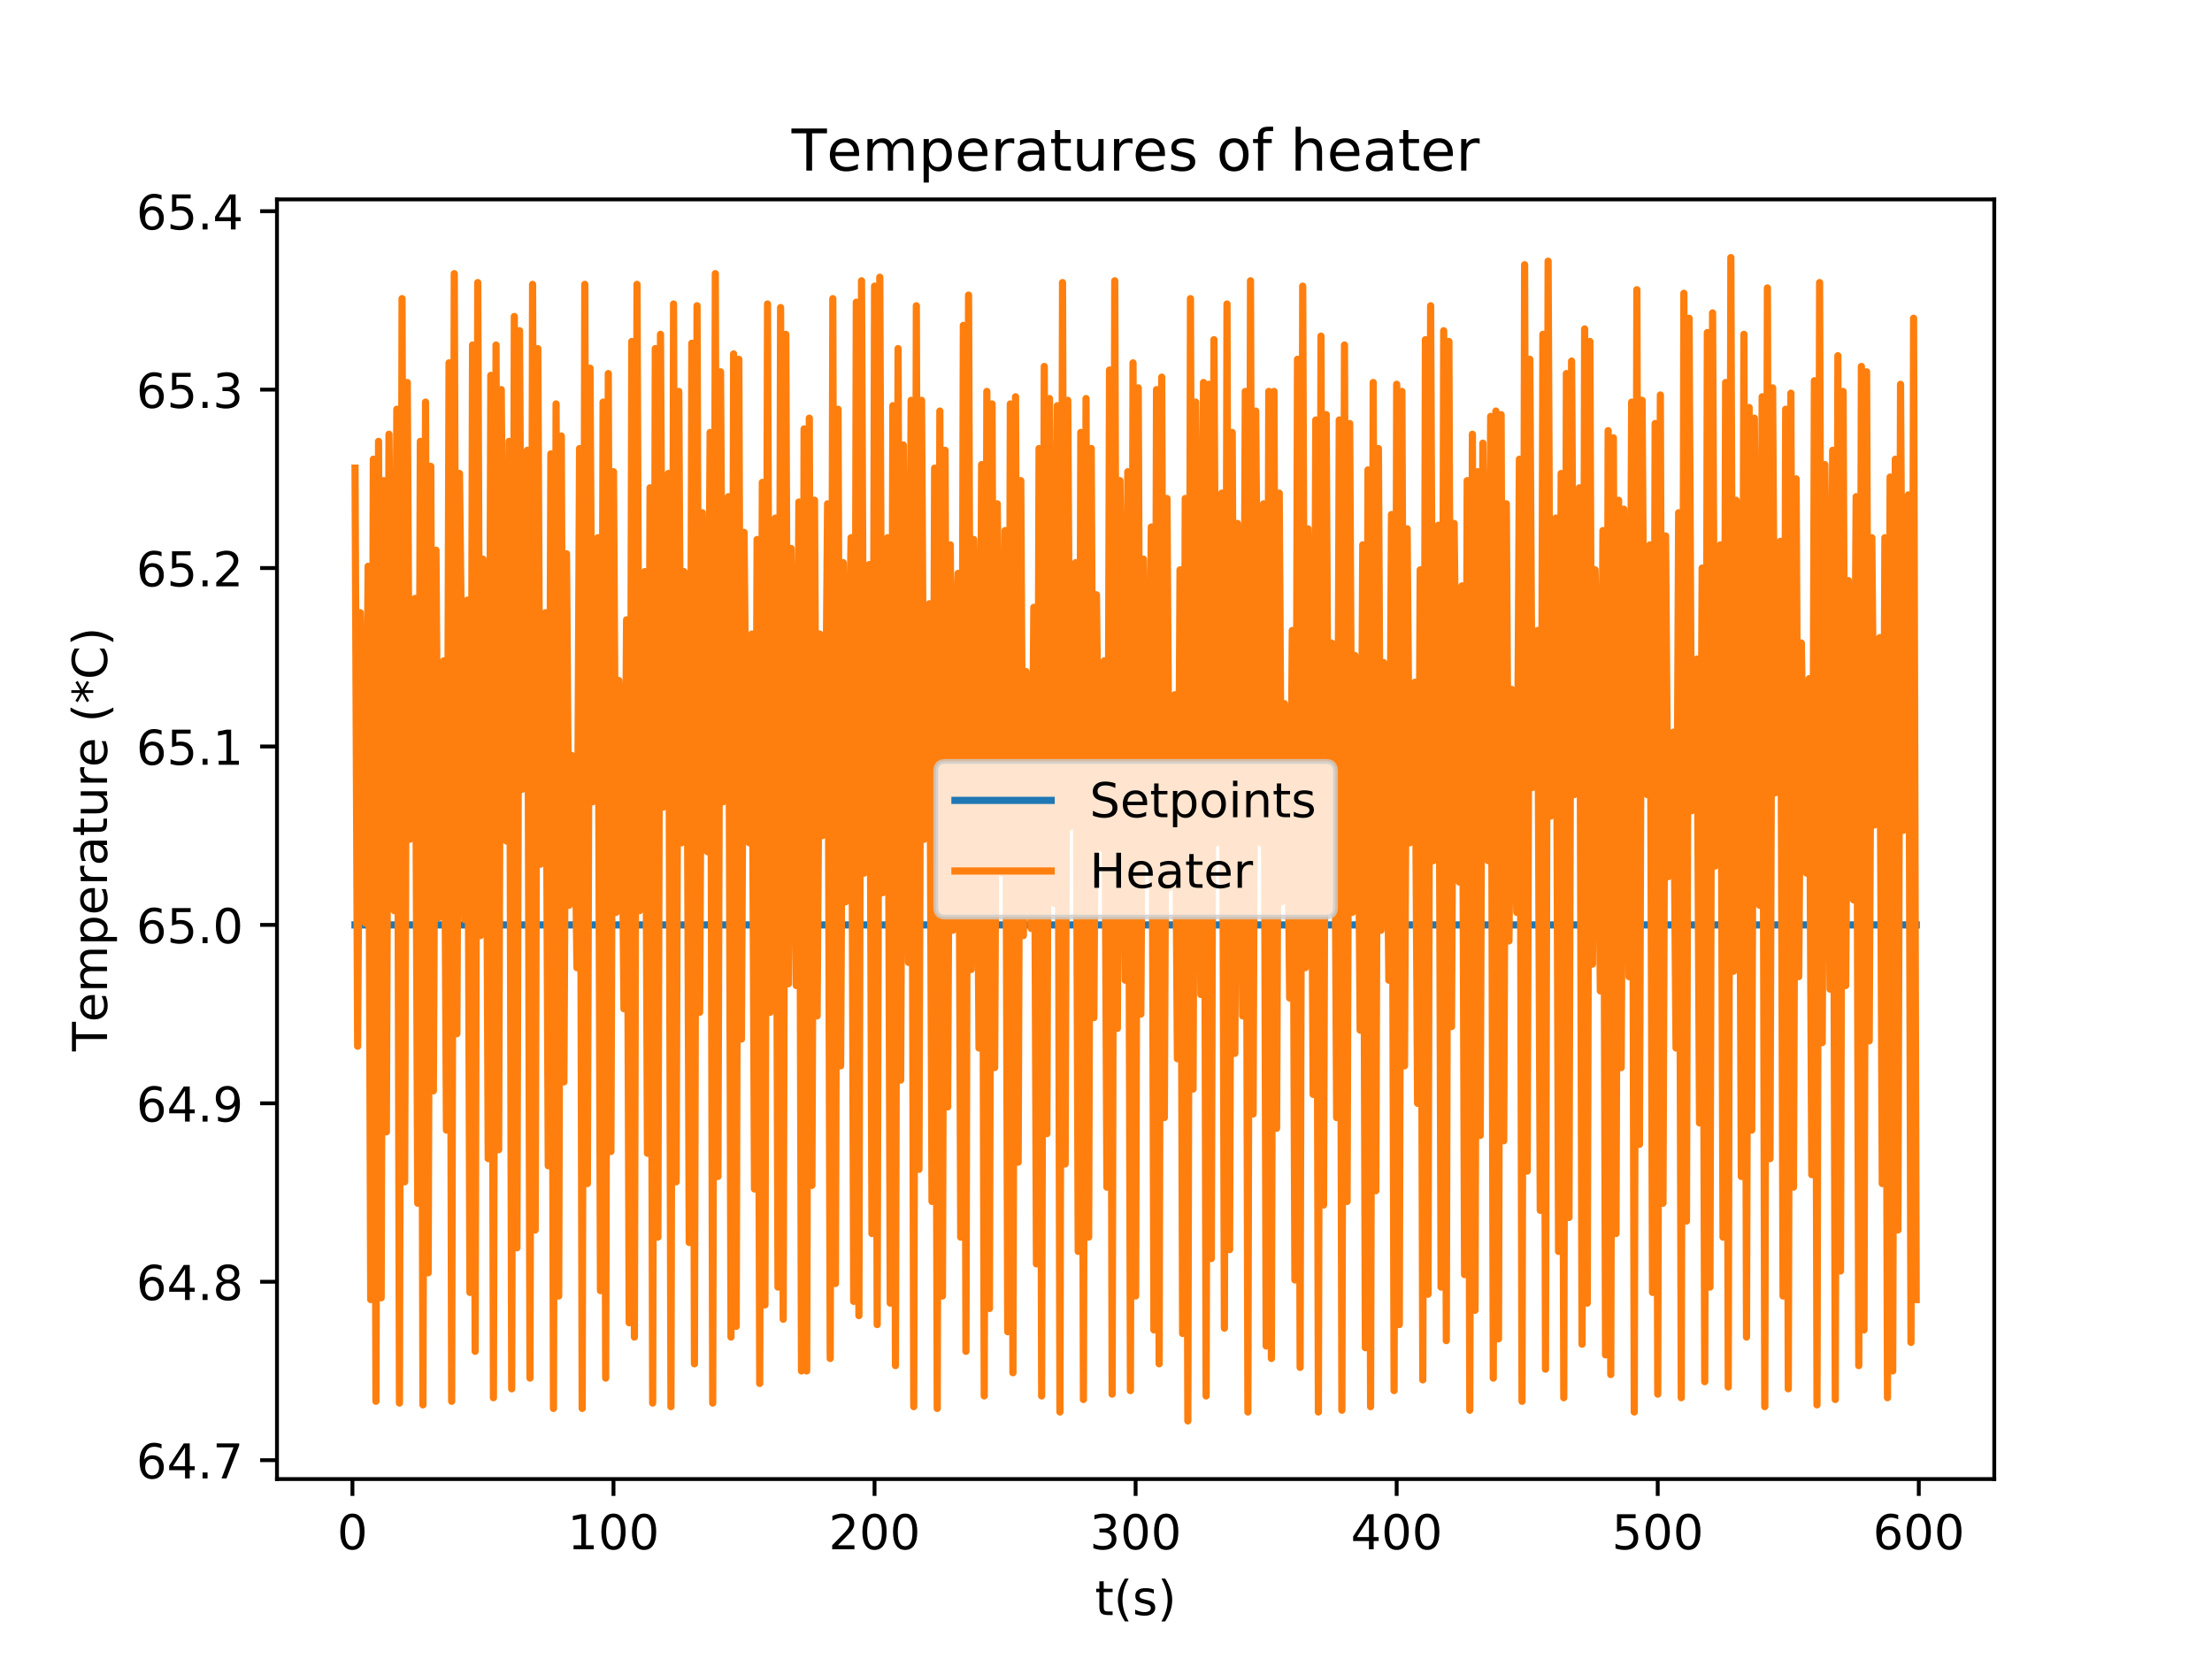 <?xml version="1.0" encoding="utf-8" standalone="no"?>
<!DOCTYPE svg PUBLIC "-//W3C//DTD SVG 1.1//EN"
  "http://www.w3.org/Graphics/SVG/1.1/DTD/svg11.dtd">
<!-- Created with matplotlib (http://matplotlib.org/) -->
<svg height="345pt" version="1.1" viewBox="0 0 460 345" width="460pt" xmlns="http://www.w3.org/2000/svg" xmlns:xlink="http://www.w3.org/1999/xlink">
 <defs>
  <style type="text/css">
*{stroke-linecap:butt;stroke-linejoin:round;}
  </style>
 </defs>
 <g id="figure_1">
  <g id="patch_1">
   <path d="M 0 345.6 
L 460.8 345.6 
L 460.8 0 
L 0 0 
z
" style="fill:#ffffff;"/>
  </g>
  <g id="axes_1">
   <g id="patch_2">
    <path d="M 57.6 307.584 
L 414.72 307.584 
L 414.72 41.472 
L 57.6 41.472 
z
" style="fill:#ffffff;"/>
   </g>
   <g id="matplotlib.axis_1">
    <g id="xtick_1">
     <g id="line2d_1">
      <defs>
       <path d="M 0 0 
L 0 3.5 
" id="m9a097b4d48" style="stroke:#000000;stroke-width:0.8;"/>
      </defs>
      <g>
       <use style="stroke:#000000;stroke-width:0.8;" x="73.29" xlink:href="#m9a097b4d48" y="307.584"/>
      </g>
     </g>
     <g id="text_1">
      <!-- 0 -->
      <defs>
       <path d="M 31.781 66.406 
Q 24.172 66.406 20.328 58.906 
Q 16.5 51.422 16.5 36.375 
Q 16.5 21.391 20.328 13.891 
Q 24.172 6.391 31.781 6.391 
Q 39.453 6.391 43.281 13.891 
Q 47.125 21.391 47.125 36.375 
Q 47.125 51.422 43.281 58.906 
Q 39.453 66.406 31.781 66.406 
z
M 31.781 74.219 
Q 44.047 74.219 50.516 64.516 
Q 56.984 54.828 56.984 36.375 
Q 56.984 17.969 50.516 8.266 
Q 44.047 -1.422 31.781 -1.422 
Q 19.531 -1.422 13.062 8.266 
Q 6.594 17.969 6.594 36.375 
Q 6.594 54.828 13.062 64.516 
Q 19.531 74.219 31.781 74.219 
z
" id="DejaVuSans-30"/>
      </defs>
      <g transform="translate(70.109 322.182)scale(0.1 -0.1)">
       <use xlink:href="#DejaVuSans-30"/>
      </g>
     </g>
    </g>
    <g id="xtick_2">
     <g id="line2d_2">
      <g>
       <use style="stroke:#000000;stroke-width:0.8;" x="127.579" xlink:href="#m9a097b4d48" y="307.584"/>
      </g>
     </g>
     <g id="text_2">
      <!-- 100 -->
      <defs>
       <path d="M 12.406 8.297 
L 28.516 8.297 
L 28.516 63.922 
L 10.984 60.406 
L 10.984 69.391 
L 28.422 72.906 
L 38.281 72.906 
L 38.281 8.297 
L 54.391 8.297 
L 54.391 0 
L 12.406 0 
z
" id="DejaVuSans-31"/>
      </defs>
      <g transform="translate(118.035 322.182)scale(0.1 -0.1)">
       <use xlink:href="#DejaVuSans-31"/>
       <use x="63.623" xlink:href="#DejaVuSans-30"/>
       <use x="127.246" xlink:href="#DejaVuSans-30"/>
      </g>
     </g>
    </g>
    <g id="xtick_3">
     <g id="line2d_3">
      <g>
       <use style="stroke:#000000;stroke-width:0.8;" x="181.868" xlink:href="#m9a097b4d48" y="307.584"/>
      </g>
     </g>
     <g id="text_3">
      <!-- 200 -->
      <defs>
       <path d="M 19.188 8.297 
L 53.609 8.297 
L 53.609 0 
L 7.328 0 
L 7.328 8.297 
Q 12.938 14.109 22.625 23.891 
Q 32.328 33.688 34.812 36.531 
Q 39.547 41.844 41.422 45.531 
Q 43.312 49.219 43.312 52.781 
Q 43.312 58.594 39.234 62.25 
Q 35.156 65.922 28.609 65.922 
Q 23.969 65.922 18.812 64.312 
Q 13.672 62.703 7.812 59.422 
L 7.812 69.391 
Q 13.766 71.781 18.938 73 
Q 24.125 74.219 28.422 74.219 
Q 39.75 74.219 46.484 68.547 
Q 53.219 62.891 53.219 53.422 
Q 53.219 48.922 51.531 44.891 
Q 49.859 40.875 45.406 35.406 
Q 44.188 33.984 37.641 27.219 
Q 31.109 20.453 19.188 8.297 
z
" id="DejaVuSans-32"/>
      </defs>
      <g transform="translate(172.324 322.182)scale(0.1 -0.1)">
       <use xlink:href="#DejaVuSans-32"/>
       <use x="63.623" xlink:href="#DejaVuSans-30"/>
       <use x="127.246" xlink:href="#DejaVuSans-30"/>
      </g>
     </g>
    </g>
    <g id="xtick_4">
     <g id="line2d_4">
      <g>
       <use style="stroke:#000000;stroke-width:0.8;" x="236.157" xlink:href="#m9a097b4d48" y="307.584"/>
      </g>
     </g>
     <g id="text_4">
      <!-- 300 -->
      <defs>
       <path d="M 40.578 39.312 
Q 47.656 37.797 51.625 33 
Q 55.609 28.219 55.609 21.188 
Q 55.609 10.406 48.188 4.484 
Q 40.766 -1.422 27.094 -1.422 
Q 22.516 -1.422 17.656 -0.516 
Q 12.797 0.391 7.625 2.203 
L 7.625 11.719 
Q 11.719 9.328 16.594 8.109 
Q 21.484 6.891 26.812 6.891 
Q 36.078 6.891 40.938 10.547 
Q 45.797 14.203 45.797 21.188 
Q 45.797 27.641 41.281 31.266 
Q 36.766 34.906 28.719 34.906 
L 20.219 34.906 
L 20.219 43.016 
L 29.109 43.016 
Q 36.375 43.016 40.234 45.922 
Q 44.094 48.828 44.094 54.297 
Q 44.094 59.906 40.109 62.906 
Q 36.141 65.922 28.719 65.922 
Q 24.656 65.922 20.016 65.031 
Q 15.375 64.156 9.812 62.312 
L 9.812 71.094 
Q 15.438 72.656 20.344 73.438 
Q 25.25 74.219 29.594 74.219 
Q 40.828 74.219 47.359 69.109 
Q 53.906 64.016 53.906 55.328 
Q 53.906 49.266 50.438 45.094 
Q 46.969 40.922 40.578 39.312 
z
" id="DejaVuSans-33"/>
      </defs>
      <g transform="translate(226.613 322.182)scale(0.1 -0.1)">
       <use xlink:href="#DejaVuSans-33"/>
       <use x="63.623" xlink:href="#DejaVuSans-30"/>
       <use x="127.246" xlink:href="#DejaVuSans-30"/>
      </g>
     </g>
    </g>
    <g id="xtick_5">
     <g id="line2d_5">
      <g>
       <use style="stroke:#000000;stroke-width:0.8;" x="290.446" xlink:href="#m9a097b4d48" y="307.584"/>
      </g>
     </g>
     <g id="text_5">
      <!-- 400 -->
      <defs>
       <path d="M 37.797 64.312 
L 12.891 25.391 
L 37.797 25.391 
z
M 35.203 72.906 
L 47.609 72.906 
L 47.609 25.391 
L 58.016 25.391 
L 58.016 17.188 
L 47.609 17.188 
L 47.609 0 
L 37.797 0 
L 37.797 17.188 
L 4.891 17.188 
L 4.891 26.703 
z
" id="DejaVuSans-34"/>
      </defs>
      <g transform="translate(280.902 322.182)scale(0.1 -0.1)">
       <use xlink:href="#DejaVuSans-34"/>
       <use x="63.623" xlink:href="#DejaVuSans-30"/>
       <use x="127.246" xlink:href="#DejaVuSans-30"/>
      </g>
     </g>
    </g>
    <g id="xtick_6">
     <g id="line2d_6">
      <g>
       <use style="stroke:#000000;stroke-width:0.8;" x="344.735" xlink:href="#m9a097b4d48" y="307.584"/>
      </g>
     </g>
     <g id="text_6">
      <!-- 500 -->
      <defs>
       <path d="M 10.797 72.906 
L 49.516 72.906 
L 49.516 64.594 
L 19.828 64.594 
L 19.828 46.734 
Q 21.969 47.469 24.109 47.828 
Q 26.266 48.188 28.422 48.188 
Q 40.625 48.188 47.75 41.5 
Q 54.891 34.812 54.891 23.391 
Q 54.891 11.625 47.562 5.094 
Q 40.234 -1.422 26.906 -1.422 
Q 22.312 -1.422 17.547 -0.641 
Q 12.797 0.141 7.719 1.703 
L 7.719 11.625 
Q 12.109 9.234 16.797 8.062 
Q 21.484 6.891 26.703 6.891 
Q 35.156 6.891 40.078 11.328 
Q 45.016 15.766 45.016 23.391 
Q 45.016 31 40.078 35.438 
Q 35.156 39.891 26.703 39.891 
Q 22.75 39.891 18.812 39.016 
Q 14.891 38.141 10.797 36.281 
z
" id="DejaVuSans-35"/>
      </defs>
      <g transform="translate(335.191 322.182)scale(0.1 -0.1)">
       <use xlink:href="#DejaVuSans-35"/>
       <use x="63.623" xlink:href="#DejaVuSans-30"/>
       <use x="127.246" xlink:href="#DejaVuSans-30"/>
      </g>
     </g>
    </g>
    <g id="xtick_7">
     <g id="line2d_7">
      <g>
       <use style="stroke:#000000;stroke-width:0.8;" x="399.024" xlink:href="#m9a097b4d48" y="307.584"/>
      </g>
     </g>
     <g id="text_7">
      <!-- 600 -->
      <defs>
       <path d="M 33.016 40.375 
Q 26.375 40.375 22.484 35.828 
Q 18.609 31.297 18.609 23.391 
Q 18.609 15.531 22.484 10.953 
Q 26.375 6.391 33.016 6.391 
Q 39.656 6.391 43.531 10.953 
Q 47.406 15.531 47.406 23.391 
Q 47.406 31.297 43.531 35.828 
Q 39.656 40.375 33.016 40.375 
z
M 52.594 71.297 
L 52.594 62.312 
Q 48.875 64.062 45.094 64.984 
Q 41.312 65.922 37.594 65.922 
Q 27.828 65.922 22.672 59.328 
Q 17.531 52.734 16.797 39.406 
Q 19.672 43.656 24.016 45.922 
Q 28.375 48.188 33.594 48.188 
Q 44.578 48.188 50.953 41.516 
Q 57.328 34.859 57.328 23.391 
Q 57.328 12.156 50.688 5.359 
Q 44.047 -1.422 33.016 -1.422 
Q 20.359 -1.422 13.672 8.266 
Q 6.984 17.969 6.984 36.375 
Q 6.984 53.656 15.188 63.938 
Q 23.391 74.219 37.203 74.219 
Q 40.922 74.219 44.703 73.484 
Q 48.484 72.75 52.594 71.297 
z
" id="DejaVuSans-36"/>
      </defs>
      <g transform="translate(389.48 322.182)scale(0.1 -0.1)">
       <use xlink:href="#DejaVuSans-36"/>
       <use x="63.623" xlink:href="#DejaVuSans-30"/>
       <use x="127.246" xlink:href="#DejaVuSans-30"/>
      </g>
     </g>
    </g>
    <g id="text_8">
     <!-- t(s) -->
     <defs>
      <path d="M 18.312 70.219 
L 18.312 54.688 
L 36.812 54.688 
L 36.812 47.703 
L 18.312 47.703 
L 18.312 18.016 
Q 18.312 11.328 20.141 9.422 
Q 21.969 7.516 27.594 7.516 
L 36.812 7.516 
L 36.812 0 
L 27.594 0 
Q 17.188 0 13.234 3.875 
Q 9.281 7.766 9.281 18.016 
L 9.281 47.703 
L 2.688 47.703 
L 2.688 54.688 
L 9.281 54.688 
L 9.281 70.219 
z
" id="DejaVuSans-74"/>
      <path d="M 31 75.875 
Q 24.469 64.656 21.281 53.656 
Q 18.109 42.672 18.109 31.391 
Q 18.109 20.125 21.312 9.062 
Q 24.516 -2 31 -13.188 
L 23.188 -13.188 
Q 15.875 -1.703 12.234 9.375 
Q 8.594 20.453 8.594 31.391 
Q 8.594 42.281 12.203 53.312 
Q 15.828 64.359 23.188 75.875 
z
" id="DejaVuSans-28"/>
      <path d="M 44.281 53.078 
L 44.281 44.578 
Q 40.484 46.531 36.375 47.5 
Q 32.281 48.484 27.875 48.484 
Q 21.188 48.484 17.844 46.438 
Q 14.5 44.391 14.5 40.281 
Q 14.5 37.156 16.891 35.375 
Q 19.281 33.594 26.516 31.984 
L 29.594 31.297 
Q 39.156 29.25 43.188 25.516 
Q 47.219 21.781 47.219 15.094 
Q 47.219 7.469 41.188 3.016 
Q 35.156 -1.422 24.609 -1.422 
Q 20.219 -1.422 15.453 -0.562 
Q 10.688 0.297 5.422 2 
L 5.422 11.281 
Q 10.406 8.688 15.234 7.391 
Q 20.062 6.109 24.812 6.109 
Q 31.156 6.109 34.562 8.281 
Q 37.984 10.453 37.984 14.406 
Q 37.984 18.062 35.516 20.016 
Q 33.062 21.969 24.703 23.781 
L 21.578 24.516 
Q 13.234 26.266 9.516 29.906 
Q 5.812 33.547 5.812 39.891 
Q 5.812 47.609 11.281 51.797 
Q 16.75 56 26.812 56 
Q 31.781 56 36.172 55.266 
Q 40.578 54.547 44.281 53.078 
z
" id="DejaVuSans-73"/>
      <path d="M 8.016 75.875 
L 15.828 75.875 
Q 23.141 64.359 26.781 53.312 
Q 30.422 42.281 30.422 31.391 
Q 30.422 20.453 26.781 9.375 
Q 23.141 -1.703 15.828 -13.188 
L 8.016 -13.188 
Q 14.5 -2 17.703 9.062 
Q 20.906 20.125 20.906 31.391 
Q 20.906 42.672 17.703 53.656 
Q 14.5 64.656 8.016 75.875 
z
" id="DejaVuSans-29"/>
     </defs>
     <g transform="translate(227.694 335.861)scale(0.1 -0.1)">
      <use xlink:href="#DejaVuSans-74"/>
      <use x="39.209" xlink:href="#DejaVuSans-28"/>
      <use x="78.223" xlink:href="#DejaVuSans-73"/>
      <use x="130.322" xlink:href="#DejaVuSans-29"/>
     </g>
    </g>
   </g>
   <g id="matplotlib.axis_2">
    <g id="ytick_1">
     <g id="line2d_8">
      <defs>
       <path d="M 0 0 
L -3.5 0 
" id="m2047f9dc59" style="stroke:#000000;stroke-width:0.8;"/>
      </defs>
      <g>
       <use style="stroke:#000000;stroke-width:0.8;" x="57.6" xlink:href="#m2047f9dc59" y="303.651"/>
      </g>
     </g>
     <g id="text_9">
      <!-- 64.7 -->
      <defs>
       <path d="M 10.688 12.406 
L 21 12.406 
L 21 0 
L 10.688 0 
z
" id="DejaVuSans-2e"/>
       <path d="M 8.203 72.906 
L 55.078 72.906 
L 55.078 68.703 
L 28.609 0 
L 18.312 0 
L 43.219 64.594 
L 8.203 64.594 
z
" id="DejaVuSans-37"/>
      </defs>
      <g transform="translate(28.334 307.45)scale(0.1 -0.1)">
       <use xlink:href="#DejaVuSans-36"/>
       <use x="63.623" xlink:href="#DejaVuSans-34"/>
       <use x="127.246" xlink:href="#DejaVuSans-2e"/>
       <use x="159.033" xlink:href="#DejaVuSans-37"/>
      </g>
     </g>
    </g>
    <g id="ytick_2">
     <g id="line2d_9">
      <g>
       <use style="stroke:#000000;stroke-width:0.8;" x="57.6" xlink:href="#m2047f9dc59" y="266.547"/>
      </g>
     </g>
     <g id="text_10">
      <!-- 64.8 -->
      <defs>
       <path d="M 31.781 34.625 
Q 24.75 34.625 20.719 30.859 
Q 16.703 27.094 16.703 20.516 
Q 16.703 13.922 20.719 10.156 
Q 24.75 6.391 31.781 6.391 
Q 38.812 6.391 42.859 10.172 
Q 46.922 13.969 46.922 20.516 
Q 46.922 27.094 42.891 30.859 
Q 38.875 34.625 31.781 34.625 
z
M 21.922 38.812 
Q 15.578 40.375 12.031 44.719 
Q 8.5 49.078 8.5 55.328 
Q 8.5 64.062 14.719 69.141 
Q 20.953 74.219 31.781 74.219 
Q 42.672 74.219 48.875 69.141 
Q 55.078 64.062 55.078 55.328 
Q 55.078 49.078 51.531 44.719 
Q 48 40.375 41.703 38.812 
Q 48.828 37.156 52.797 32.312 
Q 56.781 27.484 56.781 20.516 
Q 56.781 9.906 50.312 4.234 
Q 43.844 -1.422 31.781 -1.422 
Q 19.734 -1.422 13.25 4.234 
Q 6.781 9.906 6.781 20.516 
Q 6.781 27.484 10.781 32.312 
Q 14.797 37.156 21.922 38.812 
z
M 18.312 54.391 
Q 18.312 48.734 21.844 45.562 
Q 25.391 42.391 31.781 42.391 
Q 38.141 42.391 41.719 45.562 
Q 45.312 48.734 45.312 54.391 
Q 45.312 60.062 41.719 63.234 
Q 38.141 66.406 31.781 66.406 
Q 25.391 66.406 21.844 63.234 
Q 18.312 60.062 18.312 54.391 
z
" id="DejaVuSans-38"/>
      </defs>
      <g transform="translate(28.334 270.346)scale(0.1 -0.1)">
       <use xlink:href="#DejaVuSans-36"/>
       <use x="63.623" xlink:href="#DejaVuSans-34"/>
       <use x="127.246" xlink:href="#DejaVuSans-2e"/>
       <use x="159.033" xlink:href="#DejaVuSans-38"/>
      </g>
     </g>
    </g>
    <g id="ytick_3">
     <g id="line2d_10">
      <g>
       <use style="stroke:#000000;stroke-width:0.8;" x="57.6" xlink:href="#m2047f9dc59" y="229.442"/>
      </g>
     </g>
     <g id="text_11">
      <!-- 64.9 -->
      <defs>
       <path d="M 10.984 1.516 
L 10.984 10.5 
Q 14.703 8.734 18.5 7.812 
Q 22.312 6.891 25.984 6.891 
Q 35.75 6.891 40.891 13.453 
Q 46.047 20.016 46.781 33.406 
Q 43.953 29.203 39.594 26.953 
Q 35.25 24.703 29.984 24.703 
Q 19.047 24.703 12.672 31.312 
Q 6.297 37.938 6.297 49.422 
Q 6.297 60.641 12.938 67.422 
Q 19.578 74.219 30.609 74.219 
Q 43.266 74.219 49.922 64.516 
Q 56.594 54.828 56.594 36.375 
Q 56.594 19.141 48.406 8.859 
Q 40.234 -1.422 26.422 -1.422 
Q 22.703 -1.422 18.891 -0.688 
Q 15.094 0.047 10.984 1.516 
z
M 30.609 32.422 
Q 37.25 32.422 41.125 36.953 
Q 45.016 41.5 45.016 49.422 
Q 45.016 57.281 41.125 61.844 
Q 37.25 66.406 30.609 66.406 
Q 23.969 66.406 20.094 61.844 
Q 16.219 57.281 16.219 49.422 
Q 16.219 41.5 20.094 36.953 
Q 23.969 32.422 30.609 32.422 
z
" id="DejaVuSans-39"/>
      </defs>
      <g transform="translate(28.334 233.242)scale(0.1 -0.1)">
       <use xlink:href="#DejaVuSans-36"/>
       <use x="63.623" xlink:href="#DejaVuSans-34"/>
       <use x="127.246" xlink:href="#DejaVuSans-2e"/>
       <use x="159.033" xlink:href="#DejaVuSans-39"/>
      </g>
     </g>
    </g>
    <g id="ytick_4">
     <g id="line2d_11">
      <g>
       <use style="stroke:#000000;stroke-width:0.8;" x="57.6" xlink:href="#m2047f9dc59" y="192.338"/>
      </g>
     </g>
     <g id="text_12">
      <!-- 65.0 -->
      <g transform="translate(28.334 196.137)scale(0.1 -0.1)">
       <use xlink:href="#DejaVuSans-36"/>
       <use x="63.623" xlink:href="#DejaVuSans-35"/>
       <use x="127.246" xlink:href="#DejaVuSans-2e"/>
       <use x="159.033" xlink:href="#DejaVuSans-30"/>
      </g>
     </g>
    </g>
    <g id="ytick_5">
     <g id="line2d_12">
      <g>
       <use style="stroke:#000000;stroke-width:0.8;" x="57.6" xlink:href="#m2047f9dc59" y="155.234"/>
      </g>
     </g>
     <g id="text_13">
      <!-- 65.1 -->
      <g transform="translate(28.334 159.033)scale(0.1 -0.1)">
       <use xlink:href="#DejaVuSans-36"/>
       <use x="63.623" xlink:href="#DejaVuSans-35"/>
       <use x="127.246" xlink:href="#DejaVuSans-2e"/>
       <use x="159.033" xlink:href="#DejaVuSans-31"/>
      </g>
     </g>
    </g>
    <g id="ytick_6">
     <g id="line2d_13">
      <g>
       <use style="stroke:#000000;stroke-width:0.8;" x="57.6" xlink:href="#m2047f9dc59" y="118.129"/>
      </g>
     </g>
     <g id="text_14">
      <!-- 65.2 -->
      <g transform="translate(28.334 121.929)scale(0.1 -0.1)">
       <use xlink:href="#DejaVuSans-36"/>
       <use x="63.623" xlink:href="#DejaVuSans-35"/>
       <use x="127.246" xlink:href="#DejaVuSans-2e"/>
       <use x="159.033" xlink:href="#DejaVuSans-32"/>
      </g>
     </g>
    </g>
    <g id="ytick_7">
     <g id="line2d_14">
      <g>
       <use style="stroke:#000000;stroke-width:0.8;" x="57.6" xlink:href="#m2047f9dc59" y="81.025"/>
      </g>
     </g>
     <g id="text_15">
      <!-- 65.3 -->
      <g transform="translate(28.334 84.824)scale(0.1 -0.1)">
       <use xlink:href="#DejaVuSans-36"/>
       <use x="63.623" xlink:href="#DejaVuSans-35"/>
       <use x="127.246" xlink:href="#DejaVuSans-2e"/>
       <use x="159.033" xlink:href="#DejaVuSans-33"/>
      </g>
     </g>
    </g>
    <g id="ytick_8">
     <g id="line2d_15">
      <g>
       <use style="stroke:#000000;stroke-width:0.8;" x="57.6" xlink:href="#m2047f9dc59" y="43.921"/>
      </g>
     </g>
     <g id="text_16">
      <!-- 65.4 -->
      <g transform="translate(28.334 47.72)scale(0.1 -0.1)">
       <use xlink:href="#DejaVuSans-36"/>
       <use x="63.623" xlink:href="#DejaVuSans-35"/>
       <use x="127.246" xlink:href="#DejaVuSans-2e"/>
       <use x="159.033" xlink:href="#DejaVuSans-34"/>
      </g>
     </g>
    </g>
    <g id="text_17">
     <!-- Temperature (*C) -->
     <defs>
      <path d="M -0.297 72.906 
L 61.375 72.906 
L 61.375 64.594 
L 35.5 64.594 
L 35.5 0 
L 25.594 0 
L 25.594 64.594 
L -0.297 64.594 
z
" id="DejaVuSans-54"/>
      <path d="M 56.203 29.594 
L 56.203 25.203 
L 14.891 25.203 
Q 15.484 15.922 20.484 11.062 
Q 25.484 6.203 34.422 6.203 
Q 39.594 6.203 44.453 7.469 
Q 49.312 8.734 54.109 11.281 
L 54.109 2.781 
Q 49.266 0.734 44.188 -0.344 
Q 39.109 -1.422 33.891 -1.422 
Q 20.797 -1.422 13.156 6.188 
Q 5.516 13.812 5.516 26.812 
Q 5.516 40.234 12.766 48.109 
Q 20.016 56 32.328 56 
Q 43.359 56 49.781 48.891 
Q 56.203 41.797 56.203 29.594 
z
M 47.219 32.234 
Q 47.125 39.594 43.094 43.984 
Q 39.062 48.391 32.422 48.391 
Q 24.906 48.391 20.391 44.141 
Q 15.875 39.891 15.188 32.172 
z
" id="DejaVuSans-65"/>
      <path d="M 52 44.188 
Q 55.375 50.25 60.062 53.125 
Q 64.75 56 71.094 56 
Q 79.641 56 84.281 50.016 
Q 88.922 44.047 88.922 33.016 
L 88.922 0 
L 79.891 0 
L 79.891 32.719 
Q 79.891 40.578 77.094 44.375 
Q 74.312 48.188 68.609 48.188 
Q 61.625 48.188 57.562 43.547 
Q 53.516 38.922 53.516 30.906 
L 53.516 0 
L 44.484 0 
L 44.484 32.719 
Q 44.484 40.625 41.703 44.406 
Q 38.922 48.188 33.109 48.188 
Q 26.219 48.188 22.156 43.531 
Q 18.109 38.875 18.109 30.906 
L 18.109 0 
L 9.078 0 
L 9.078 54.688 
L 18.109 54.688 
L 18.109 46.188 
Q 21.188 51.219 25.484 53.609 
Q 29.781 56 35.688 56 
Q 41.656 56 45.828 52.969 
Q 50 49.953 52 44.188 
z
" id="DejaVuSans-6d"/>
      <path d="M 18.109 8.203 
L 18.109 -20.797 
L 9.078 -20.797 
L 9.078 54.688 
L 18.109 54.688 
L 18.109 46.391 
Q 20.953 51.266 25.266 53.625 
Q 29.594 56 35.594 56 
Q 45.562 56 51.781 48.094 
Q 58.016 40.188 58.016 27.297 
Q 58.016 14.406 51.781 6.484 
Q 45.562 -1.422 35.594 -1.422 
Q 29.594 -1.422 25.266 0.953 
Q 20.953 3.328 18.109 8.203 
z
M 48.688 27.297 
Q 48.688 37.203 44.609 42.844 
Q 40.531 48.484 33.406 48.484 
Q 26.266 48.484 22.188 42.844 
Q 18.109 37.203 18.109 27.297 
Q 18.109 17.391 22.188 11.75 
Q 26.266 6.109 33.406 6.109 
Q 40.531 6.109 44.609 11.75 
Q 48.688 17.391 48.688 27.297 
z
" id="DejaVuSans-70"/>
      <path d="M 41.109 46.297 
Q 39.594 47.172 37.812 47.578 
Q 36.031 48 33.891 48 
Q 26.266 48 22.188 43.047 
Q 18.109 38.094 18.109 28.812 
L 18.109 0 
L 9.078 0 
L 9.078 54.688 
L 18.109 54.688 
L 18.109 46.188 
Q 20.953 51.172 25.484 53.578 
Q 30.031 56 36.531 56 
Q 37.453 56 38.578 55.875 
Q 39.703 55.766 41.062 55.516 
z
" id="DejaVuSans-72"/>
      <path d="M 34.281 27.484 
Q 23.391 27.484 19.188 25 
Q 14.984 22.516 14.984 16.5 
Q 14.984 11.719 18.141 8.906 
Q 21.297 6.109 26.703 6.109 
Q 34.188 6.109 38.703 11.406 
Q 43.219 16.703 43.219 25.484 
L 43.219 27.484 
z
M 52.203 31.203 
L 52.203 0 
L 43.219 0 
L 43.219 8.297 
Q 40.141 3.328 35.547 0.953 
Q 30.953 -1.422 24.312 -1.422 
Q 15.922 -1.422 10.953 3.297 
Q 6 8.016 6 15.922 
Q 6 25.141 12.172 29.828 
Q 18.359 34.516 30.609 34.516 
L 43.219 34.516 
L 43.219 35.406 
Q 43.219 41.609 39.141 45 
Q 35.062 48.391 27.688 48.391 
Q 23 48.391 18.547 47.266 
Q 14.109 46.141 10.016 43.891 
L 10.016 52.203 
Q 14.938 54.109 19.578 55.047 
Q 24.219 56 28.609 56 
Q 40.484 56 46.344 49.844 
Q 52.203 43.703 52.203 31.203 
z
" id="DejaVuSans-61"/>
      <path d="M 8.5 21.578 
L 8.5 54.688 
L 17.484 54.688 
L 17.484 21.922 
Q 17.484 14.156 20.5 10.266 
Q 23.531 6.391 29.594 6.391 
Q 36.859 6.391 41.078 11.031 
Q 45.312 15.672 45.312 23.688 
L 45.312 54.688 
L 54.297 54.688 
L 54.297 0 
L 45.312 0 
L 45.312 8.406 
Q 42.047 3.422 37.719 1 
Q 33.406 -1.422 27.688 -1.422 
Q 18.266 -1.422 13.375 4.438 
Q 8.5 10.297 8.5 21.578 
z
M 31.109 56 
z
" id="DejaVuSans-75"/>
      <path id="DejaVuSans-20"/>
      <path d="M 47.016 60.891 
L 29.5 51.422 
L 47.016 41.891 
L 44.188 37.109 
L 27.781 47.016 
L 27.781 28.609 
L 22.219 28.609 
L 22.219 47.016 
L 5.812 37.109 
L 2.984 41.891 
L 20.516 51.422 
L 2.984 60.891 
L 5.812 65.719 
L 22.219 55.812 
L 22.219 74.219 
L 27.781 74.219 
L 27.781 55.812 
L 44.188 65.719 
z
" id="DejaVuSans-2a"/>
      <path d="M 64.406 67.281 
L 64.406 56.891 
Q 59.422 61.531 53.781 63.812 
Q 48.141 66.109 41.797 66.109 
Q 29.297 66.109 22.656 58.469 
Q 16.016 50.828 16.016 36.375 
Q 16.016 21.969 22.656 14.328 
Q 29.297 6.688 41.797 6.688 
Q 48.141 6.688 53.781 8.984 
Q 59.422 11.281 64.406 15.922 
L 64.406 5.609 
Q 59.234 2.094 53.438 0.328 
Q 47.656 -1.422 41.219 -1.422 
Q 24.656 -1.422 15.125 8.703 
Q 5.609 18.844 5.609 36.375 
Q 5.609 53.953 15.125 64.078 
Q 24.656 74.219 41.219 74.219 
Q 47.75 74.219 53.531 72.484 
Q 59.328 70.75 64.406 67.281 
z
" id="DejaVuSans-43"/>
     </defs>
     <g transform="translate(22.255 218.627)rotate(-90)scale(0.1 -0.1)">
      <use xlink:href="#DejaVuSans-54"/>
      <use x="60.818" xlink:href="#DejaVuSans-65"/>
      <use x="122.342" xlink:href="#DejaVuSans-6d"/>
      <use x="219.754" xlink:href="#DejaVuSans-70"/>
      <use x="283.23" xlink:href="#DejaVuSans-65"/>
      <use x="344.754" xlink:href="#DejaVuSans-72"/>
      <use x="385.867" xlink:href="#DejaVuSans-61"/>
      <use x="447.146" xlink:href="#DejaVuSans-74"/>
      <use x="486.355" xlink:href="#DejaVuSans-75"/>
      <use x="549.734" xlink:href="#DejaVuSans-72"/>
      <use x="590.816" xlink:href="#DejaVuSans-65"/>
      <use x="652.34" xlink:href="#DejaVuSans-20"/>
      <use x="684.127" xlink:href="#DejaVuSans-28"/>
      <use x="723.141" xlink:href="#DejaVuSans-2a"/>
      <use x="773.141" xlink:href="#DejaVuSans-43"/>
      <use x="842.965" xlink:href="#DejaVuSans-29"/>
     </g>
    </g>
   </g>
   <g id="line2d_16">
    <path clip-path="url(#pb6aafb5eab)" d="M 73.833 192.338 
L 398.487 192.338 
L 398.487 192.338 
" style="fill:none;stroke:#1f77b4;stroke-linecap:square;stroke-width:1.5;"/>
   </g>
   <g id="line2d_17">
    <path clip-path="url(#pb6aafb5eab)" d="M 73.833 97.351 
L 74.376 217.569 
L 74.919 127.406 
L 76.005 191.967 
L 76.549 117.758 
L 77.092 270.257 
L 77.636 95.496 
L 78.179 291.407 
L 78.723 91.785 
L 79.266 269.886 
L 79.809 99.948 
L 80.352 235.379 
L 80.895 90.301 
L 81.438 150.41 
L 81.981 189.37 
L 82.524 85.107 
L 83.067 291.778 
L 83.61 62.102 
L 84.153 245.768 
L 84.696 79.541 
L 85.239 174.528 
L 86.325 124.437 
L 86.868 250.221 
L 87.411 91.785 
L 87.954 292.149 
L 88.497 83.622 
L 89.04 264.691 
L 89.582 96.98 
L 90.125 226.845 
L 90.668 114.419 
L 91.211 190.854 
L 91.754 148.926 
L 92.297 137.424 
L 92.84 235.008 
L 93.383 75.46 
L 93.926 291.407 
L 94.469 56.907 
L 95.011 214.972 
L 95.554 98.464 
L 96.64 191.225 
L 97.183 124.808 
L 97.726 268.773 
L 98.269 71.749 
L 98.812 281.017 
L 99.355 58.763 
L 99.897 194.564 
L 100.44 116.274 
L 100.983 122.953 
L 101.526 240.945 
L 102.069 78.057 
L 102.612 290.664 
L 103.155 71.749 
L 103.698 239.089 
L 104.241 81.025 
L 104.783 155.605 
L 105.326 174.899 
L 105.869 91.785 
L 106.412 288.809 
L 106.955 65.812 
L 107.498 259.497 
L 108.041 68.781 
L 108.584 164.139 
L 109.127 158.944 
L 109.669 93.641 
L 110.212 286.583 
L 110.755 59.134 
L 111.298 255.786 
L 111.841 72.491 
L 112.384 179.723 
L 112.927 139.279 
L 113.47 127.406 
L 114.013 242.429 
L 114.555 94.383 
L 115.098 292.891 
L 115.641 83.994 
L 116.184 269.515 
L 116.727 90.672 
L 117.27 224.99 
L 117.813 115.161 
L 118.356 188.257 
L 118.899 157.089 
L 119.441 160.428 
L 119.984 201.243 
L 120.527 93.27 
L 121.07 292.891 
L 121.613 59.134 
L 122.156 246.139 
L 122.699 76.573 
L 123.242 166.736 
L 123.785 157.831 
L 124.327 111.822 
L 124.87 268.402 
L 125.413 83.622 
L 125.956 286.583 
L 126.499 77.686 
L 127.042 239.461 
L 127.585 98.093 
L 128.128 189.741 
L 128.671 141.505 
L 129.213 150.781 
L 129.756 209.777 
L 130.299 128.89 
L 130.842 275.081 
L 131.385 71.007 
L 131.928 278.049 
L 132.471 59.134 
L 133.014 189.37 
L 133.557 121.469 
L 134.099 118.872 
L 134.642 239.832 
L 135.185 101.433 
L 135.728 291.778 
L 136.271 72.491 
L 136.814 257.271 
L 137.357 69.523 
L 137.9 167.849 
L 138.443 151.894 
L 138.985 98.464 
L 139.528 292.52 
L 140.071 63.215 
L 140.614 245.768 
L 141.157 81.396 
L 141.7 175.27 
L 142.243 118.872 
L 142.786 120.727 
L 143.329 258.384 
L 143.871 71.378 
L 144.414 283.615 
L 144.957 63.586 
L 145.5 210.519 
L 146.043 106.627 
L 146.586 147.442 
L 147.129 177.125 
L 147.672 89.93 
L 148.215 291.778 
L 148.757 56.907 
L 149.3 244.655 
L 149.843 77.315 
L 150.386 166.736 
L 150.929 157.089 
L 151.472 103.288 
L 152.015 278.049 
L 152.558 73.604 
L 153.101 275.823 
L 153.643 74.717 
L 154.186 216.085 
L 154.729 110.709 
L 155.272 165.994 
L 155.815 175.27 
L 156.358 131.858 
L 156.901 247.252 
L 157.444 112.193 
L 157.987 287.696 
L 158.529 100.319 
L 159.072 271.37 
L 159.615 63.215 
L 160.158 210.519 
L 160.701 130.003 
L 161.244 107.74 
L 161.787 267.66 
L 162.33 63.957 
L 162.873 274.339 
L 163.415 69.523 
L 163.958 204.582 
L 164.501 114.048 
L 165.044 146.329 
L 165.587 204.954 
L 166.13 104.401 
L 166.673 285.099 
L 167.216 89.188 
L 167.759 285.099 
L 168.302 86.962 
L 168.844 246.51 
L 169.387 104.03 
L 169.93 211.261 
L 170.473 131.858 
L 171.016 173.786 
L 171.559 169.333 
L 172.102 104.772 
L 172.645 282.501 
L 173.188 62.102 
L 173.73 266.918 
L 174.273 85.107 
L 174.816 221.65 
L 175.359 117.016 
L 175.902 187.515 
L 176.988 111.822 
L 177.531 270.628 
L 178.074 62.844 
L 178.616 273.596 
L 179.159 58.392 
L 179.703 181.578 
L 180.246 130.374 
L 180.789 117.387 
L 181.331 256.528 
L 181.874 59.505 
L 182.417 275.452 
L 182.96 57.649 
L 183.503 185.659 
L 184.046 124.808 
L 184.589 111.822 
L 185.132 270.999 
L 185.675 84.365 
L 186.217 283.986 
L 186.76 72.491 
L 187.303 224.619 
L 187.846 92.528 
L 188.932 200.13 
L 189.475 83.251 
L 190.018 292.52 
L 190.561 63.586 
L 191.103 243.171 
L 191.646 83.251 
L 192.189 174.528 
L 193.275 125.55 
L 193.818 249.85 
L 194.361 97.351 
L 194.904 292.891 
L 195.447 85.478 
L 195.989 269.515 
L 196.532 93.641 
L 197.075 230.184 
L 197.618 113.306 
L 198.161 193.451 
L 198.704 135.94 
L 199.247 119.243 
L 199.79 257.271 
L 200.333 67.668 
L 200.875 281.017 
L 201.418 61.36 
L 201.961 201.614 
L 202.504 112.193 
L 203.047 137.424 
L 203.59 217.94 
L 204.133 96.609 
L 204.676 290.293 
L 205.219 81.396 
L 205.761 272.112 
L 206.304 83.994 
L 206.847 222.021 
L 207.39 104.772 
L 207.933 157.831 
L 208.476 181.578 
L 209.019 110.338 
L 209.562 276.936 
L 210.105 83.994 
L 210.647 285.47 
L 211.19 82.509 
L 211.733 241.687 
L 212.276 99.948 
L 212.819 194.564 
L 213.362 139.65 
L 213.905 160.428 
L 214.448 193.08 
L 214.991 126.292 
L 215.533 262.836 
L 216.076 93.27 
L 216.619 290.293 
L 217.162 76.202 
L 217.705 235.75 
L 218.248 82.88 
L 218.791 148.184 
L 219.334 187.886 
L 219.877 84.365 
L 220.419 293.633 
L 220.962 58.763 
L 221.505 242.058 
L 222.048 83.251 
L 222.591 171.931 
L 223.134 153.379 
L 223.677 117.016 
L 224.22 260.239 
L 224.763 89.93 
L 225.305 291.035 
L 225.848 82.88 
L 226.391 257.271 
L 226.934 93.27 
L 227.477 211.632 
L 228.02 123.695 
L 228.563 174.899 
L 229.106 176.383 
L 229.649 137.424 
L 230.191 246.881 
L 230.734 76.944 
L 231.277 289.922 
L 231.82 58.392 
L 232.363 213.859 
L 232.906 99.948 
L 233.449 143.36 
L 233.992 203.84 
L 234.535 98.093 
L 235.077 289.18 
L 235.62 75.46 
L 236.163 269.515 
L 236.706 80.654 
L 237.249 210.89 
L 237.792 116.274 
L 238.335 163.397 
L 238.878 179.723 
L 239.421 109.595 
L 239.963 276.565 
L 240.506 81.025 
L 241.049 283.615 
L 241.592 78.428 
L 242.135 232.411 
L 242.678 103.659 
L 243.221 184.546 
L 243.764 148.926 
L 244.307 144.474 
L 244.849 220.166 
L 245.392 118.501 
L 245.935 277.307 
L 246.478 103.659 
L 247.021 295.488 
L 247.564 62.102 
L 248.107 226.474 
L 248.65 83.622 
L 249.193 136.682 
L 249.735 206.809 
L 250.278 79.541 
L 250.821 290.293 
L 251.364 79.912 
L 251.907 261.723 
L 252.45 70.636 
L 252.993 175.27 
L 253.536 142.618 
L 254.079 102.546 
L 254.622 276.194 
L 255.164 63.215 
L 255.707 259.868 
L 256.25 89.93 
L 256.793 219.053 
L 257.336 108.853 
L 257.879 141.876 
L 258.422 211.261 
L 258.965 81.396 
L 259.508 293.633 
L 260.05 58.392 
L 260.593 231.669 
L 261.136 85.478 
L 261.679 157.089 
L 262.222 175.27 
L 262.765 104.772 
L 263.308 279.904 
L 263.851 81.396 
L 264.394 282.501 
L 264.936 81.396 
L 265.479 234.637 
L 266.022 102.546 
L 266.565 187.515 
L 267.108 146.329 
L 267.651 153.379 
L 268.194 207.551 
L 268.737 131.116 
L 269.28 266.176 
L 269.822 74.717 
L 270.365 284.357 
L 270.908 59.505 
L 271.451 201.243 
L 271.994 109.967 
L 272.537 131.116 
L 273.08 227.587 
L 273.623 87.333 
L 274.166 293.633 
L 274.708 69.894 
L 275.251 250.592 
L 275.794 86.22 
L 276.337 189.37 
L 276.88 133.713 
L 277.423 134.084 
L 277.966 232.411 
L 278.509 87.333 
L 279.052 293.262 
L 279.594 71.749 
L 280.137 249.85 
L 280.68 88.075 
L 281.223 189.741 
L 281.766 136.311 
L 282.309 145.216 
L 282.852 214.23 
L 283.395 113.306 
L 283.938 280.275 
L 284.48 97.722 
L 285.023 292.52 
L 285.566 79.541 
L 286.109 247.623 
L 286.652 93.27 
L 287.195 193.451 
L 287.738 137.795 
L 288.281 152.636 
L 288.824 203.84 
L 289.366 106.998 
L 289.909 289.18 
L 290.452 79.912 
L 290.995 275.452 
L 291.538 81.396 
L 292.081 221.65 
L 292.624 109.967 
L 293.167 175.27 
L 293.71 163.397 
L 294.252 141.876 
L 294.795 229.442 
L 295.338 118.501 
L 295.881 286.954 
L 296.424 70.636 
L 296.967 269.144 
L 297.51 63.586 
L 298.053 178.981 
L 298.596 135.568 
L 299.138 109.224 
L 299.681 267.66 
L 300.224 68.781 
L 300.767 278.791 
L 301.31 71.007 
L 301.853 213.488 
L 302.396 108.853 
L 302.939 157.831 
L 303.482 183.433 
L 304.024 121.84 
L 304.567 265.062 
L 305.11 99.948 
L 305.653 293.262 
L 306.196 90.301 
L 306.739 272.483 
L 307.282 98.093 
L 307.825 236.121 
L 308.368 92.156 
L 308.91 156.718 
L 309.453 178.981 
L 309.996 86.591 
L 310.539 286.583 
L 311.082 85.478 
L 311.625 278.42 
L 312.168 86.22 
L 312.711 237.234 
L 313.254 104.772 
L 313.796 195.677 
L 314.339 143.36 
L 315.425 189.741 
L 315.968 95.496 
L 316.511 291.407 
L 317.054 55.052 
L 317.597 243.542 
L 318.14 74.717 
L 318.682 163.768 
L 319.225 161.913 
L 319.768 131.116 
L 320.311 251.705 
L 320.854 69.523 
L 321.397 284.728 
L 321.94 54.31 
L 322.483 169.704 
L 323.026 147.071 
L 323.568 107.74 
L 324.111 260.239 
L 324.654 98.464 
L 325.197 290.664 
L 325.74 77.686 
L 326.283 253.189 
L 326.826 75.088 
L 327.369 165.252 
L 327.912 159.315 
L 328.455 101.433 
L 328.997 279.533 
L 329.54 68.41 
L 330.083 270.999 
L 330.626 71.007 
L 331.169 200.501 
L 331.712 118.501 
L 332.255 147.071 
L 332.798 206.067 
L 333.341 110.338 
L 333.883 281.759 
L 334.426 89.559 
L 334.969 285.841 
L 335.512 91.043 
L 336.055 256.528 
L 336.598 104.03 
L 337.141 222.021 
L 337.684 105.885 
L 338.227 146.7 
L 338.769 203.098 
L 339.312 83.622 
L 339.855 293.633 
L 340.398 60.247 
L 340.941 237.976 
L 341.484 83.251 
L 342.027 163.026 
L 342.57 165.252 
L 343.113 113.306 
L 343.655 268.773 
L 344.198 88.075 
L 344.741 289.922 
L 345.284 82.138 
L 345.827 250.221 
L 346.37 111.451 
L 346.913 182.32 
L 347.456 156.347 
L 347.999 152.265 
L 348.541 217.94 
L 349.084 106.627 
L 349.627 290.664 
L 350.17 60.989 
L 350.713 253.931 
L 351.256 66.183 
L 351.799 168.591 
L 352.342 155.605 
L 352.885 137.053 
L 353.427 233.524 
L 353.97 118.129 
L 354.513 287.325 
L 355.056 69.152 
L 355.599 267.66 
L 356.142 65.07 
L 356.685 180.094 
L 357.228 136.682 
L 357.771 113.306 
L 358.313 257.271 
L 358.856 79.541 
L 359.399 288.438 
L 359.942 53.568 
L 360.485 201.985 
L 361.028 104.03 
L 361.571 117.758 
L 362.114 244.655 
L 362.657 69.523 
L 363.199 278.049 
L 363.742 84.736 
L 364.285 235.008 
L 364.828 86.962 
L 365.371 150.41 
L 365.914 188.257 
L 366.457 82.509 
L 367 292.52 
L 367.543 59.876 
L 368.085 240.945 
L 368.628 80.654 
L 369.171 164.881 
L 369.714 161.913 
L 370.257 112.564 
L 370.8 269.515 
L 371.343 85.107 
L 371.886 288.809 
L 372.429 81.767 
L 372.971 246.881 
L 373.514 99.577 
L 374.057 203.098 
L 374.6 133.713 
L 375.143 168.22 
L 375.686 181.578 
L 376.229 141.134 
L 376.772 244.284 
L 377.315 79.17 
L 377.857 292.149 
L 378.4 58.763 
L 378.943 216.827 
L 379.486 96.609 
L 380.029 141.134 
L 380.572 205.696 
L 381.115 93.641 
L 381.658 291.035 
L 382.201 73.975 
L 382.743 264.32 
L 383.286 81.396 
L 383.829 204.954 
L 384.372 120.727 
L 384.915 159.686 
L 385.458 187.143 
L 386.001 103.288 
L 386.544 283.986 
L 387.087 76.202 
L 387.629 276.565 
L 388.172 77.315 
L 388.715 216.456 
L 389.258 111.822 
L 389.801 171.56 
L 390.344 167.478 
L 390.887 132.6 
L 391.43 246.139 
L 391.973 111.822 
L 392.515 290.664 
L 393.058 99.206 
L 393.601 285.099 
L 394.144 95.496 
L 394.687 255.786 
L 395.23 79.912 
L 395.773 172.673 
L 396.316 150.781 
L 396.859 102.917 
L 397.401 279.162 
L 397.944 66.183 
L 398.487 270.257 
L 398.487 270.257 
" style="fill:none;stroke:#ff7f0e;stroke-linecap:square;stroke-width:1.5;"/>
   </g>
   <g id="patch_3">
    <path d="M 57.6 307.584 
L 57.6 41.472 
" style="fill:none;stroke:#000000;stroke-linecap:square;stroke-linejoin:miter;stroke-width:0.8;"/>
   </g>
   <g id="patch_4">
    <path d="M 414.72 307.584 
L 414.72 41.472 
" style="fill:none;stroke:#000000;stroke-linecap:square;stroke-linejoin:miter;stroke-width:0.8;"/>
   </g>
   <g id="patch_5">
    <path d="M 57.6 307.584 
L 414.72 307.584 
" style="fill:none;stroke:#000000;stroke-linecap:square;stroke-linejoin:miter;stroke-width:0.8;"/>
   </g>
   <g id="patch_6">
    <path d="M 57.6 41.472 
L 414.72 41.472 
" style="fill:none;stroke:#000000;stroke-linecap:square;stroke-linejoin:miter;stroke-width:0.8;"/>
   </g>
   <g id="text_18">
    <!-- Temperatures of heater -->
    <defs>
     <path d="M 30.609 48.391 
Q 23.391 48.391 19.188 42.75 
Q 14.984 37.109 14.984 27.297 
Q 14.984 17.484 19.156 11.844 
Q 23.344 6.203 30.609 6.203 
Q 37.797 6.203 41.984 11.859 
Q 46.188 17.531 46.188 27.297 
Q 46.188 37.016 41.984 42.703 
Q 37.797 48.391 30.609 48.391 
z
M 30.609 56 
Q 42.328 56 49.016 48.375 
Q 55.719 40.766 55.719 27.297 
Q 55.719 13.875 49.016 6.219 
Q 42.328 -1.422 30.609 -1.422 
Q 18.844 -1.422 12.172 6.219 
Q 5.516 13.875 5.516 27.297 
Q 5.516 40.766 12.172 48.375 
Q 18.844 56 30.609 56 
z
" id="DejaVuSans-6f"/>
     <path d="M 37.109 75.984 
L 37.109 68.5 
L 28.516 68.5 
Q 23.688 68.5 21.797 66.547 
Q 19.922 64.594 19.922 59.516 
L 19.922 54.688 
L 34.719 54.688 
L 34.719 47.703 
L 19.922 47.703 
L 19.922 0 
L 10.891 0 
L 10.891 47.703 
L 2.297 47.703 
L 2.297 54.688 
L 10.891 54.688 
L 10.891 58.5 
Q 10.891 67.625 15.141 71.797 
Q 19.391 75.984 28.609 75.984 
z
" id="DejaVuSans-66"/>
     <path d="M 54.891 33.016 
L 54.891 0 
L 45.906 0 
L 45.906 32.719 
Q 45.906 40.484 42.875 44.328 
Q 39.844 48.188 33.797 48.188 
Q 26.516 48.188 22.312 43.547 
Q 18.109 38.922 18.109 30.906 
L 18.109 0 
L 9.078 0 
L 9.078 75.984 
L 18.109 75.984 
L 18.109 46.188 
Q 21.344 51.125 25.703 53.562 
Q 30.078 56 35.797 56 
Q 45.219 56 50.047 50.172 
Q 54.891 44.344 54.891 33.016 
z
" id="DejaVuSans-68"/>
    </defs>
    <g transform="translate(164.615 35.472)scale(0.12 -0.12)">
     <use xlink:href="#DejaVuSans-54"/>
     <use x="60.818" xlink:href="#DejaVuSans-65"/>
     <use x="122.342" xlink:href="#DejaVuSans-6d"/>
     <use x="219.754" xlink:href="#DejaVuSans-70"/>
     <use x="283.23" xlink:href="#DejaVuSans-65"/>
     <use x="344.754" xlink:href="#DejaVuSans-72"/>
     <use x="385.867" xlink:href="#DejaVuSans-61"/>
     <use x="447.146" xlink:href="#DejaVuSans-74"/>
     <use x="486.355" xlink:href="#DejaVuSans-75"/>
     <use x="549.734" xlink:href="#DejaVuSans-72"/>
     <use x="590.816" xlink:href="#DejaVuSans-65"/>
     <use x="652.34" xlink:href="#DejaVuSans-73"/>
     <use x="704.439" xlink:href="#DejaVuSans-20"/>
     <use x="736.227" xlink:href="#DejaVuSans-6f"/>
     <use x="797.408" xlink:href="#DejaVuSans-66"/>
     <use x="832.613" xlink:href="#DejaVuSans-20"/>
     <use x="864.4" xlink:href="#DejaVuSans-68"/>
     <use x="927.779" xlink:href="#DejaVuSans-65"/>
     <use x="989.303" xlink:href="#DejaVuSans-61"/>
     <use x="1050.582" xlink:href="#DejaVuSans-74"/>
     <use x="1089.791" xlink:href="#DejaVuSans-65"/>
     <use x="1151.314" xlink:href="#DejaVuSans-72"/>
    </g>
   </g>
   <g id="legend_1">
    <g id="patch_7">
     <path d="M 196.593 190.706 
L 275.727 190.706 
Q 277.727 190.706 277.727 188.706 
L 277.727 160.35 
Q 277.727 158.35 275.727 158.35 
L 196.593 158.35 
Q 194.593 158.35 194.593 160.35 
L 194.593 188.706 
Q 194.593 190.706 196.593 190.706 
z
" style="fill:#ffffff;opacity:0.8;stroke:#cccccc;stroke-linejoin:miter;"/>
    </g>
    <g id="line2d_18">
     <path d="M 198.593 166.448 
L 218.593 166.448 
" style="fill:none;stroke:#1f77b4;stroke-linecap:square;stroke-width:1.5;"/>
    </g>
    <g id="line2d_19"/>
    <g id="text_19">
     <!-- Setpoints -->
     <defs>
      <path d="M 53.516 70.516 
L 53.516 60.891 
Q 47.906 63.578 42.922 64.891 
Q 37.938 66.219 33.297 66.219 
Q 25.25 66.219 20.875 63.094 
Q 16.5 59.969 16.5 54.203 
Q 16.5 49.359 19.406 46.891 
Q 22.312 44.438 30.422 42.922 
L 36.375 41.703 
Q 47.406 39.594 52.656 34.297 
Q 57.906 29 57.906 20.125 
Q 57.906 9.516 50.797 4.047 
Q 43.703 -1.422 29.984 -1.422 
Q 24.812 -1.422 18.969 -0.25 
Q 13.141 0.922 6.891 3.219 
L 6.891 13.375 
Q 12.891 10.016 18.656 8.297 
Q 24.422 6.594 29.984 6.594 
Q 38.422 6.594 43.016 9.906 
Q 47.609 13.234 47.609 19.391 
Q 47.609 24.75 44.312 27.781 
Q 41.016 30.812 33.5 32.328 
L 27.484 33.5 
Q 16.453 35.688 11.516 40.375 
Q 6.594 45.062 6.594 53.422 
Q 6.594 63.094 13.406 68.656 
Q 20.219 74.219 32.172 74.219 
Q 37.312 74.219 42.625 73.281 
Q 47.953 72.359 53.516 70.516 
z
" id="DejaVuSans-53"/>
      <path d="M 9.422 54.688 
L 18.406 54.688 
L 18.406 0 
L 9.422 0 
z
M 9.422 75.984 
L 18.406 75.984 
L 18.406 64.594 
L 9.422 64.594 
z
" id="DejaVuSans-69"/>
      <path d="M 54.891 33.016 
L 54.891 0 
L 45.906 0 
L 45.906 32.719 
Q 45.906 40.484 42.875 44.328 
Q 39.844 48.188 33.797 48.188 
Q 26.516 48.188 22.312 43.547 
Q 18.109 38.922 18.109 30.906 
L 18.109 0 
L 9.078 0 
L 9.078 54.688 
L 18.109 54.688 
L 18.109 46.188 
Q 21.344 51.125 25.703 53.562 
Q 30.078 56 35.797 56 
Q 45.219 56 50.047 50.172 
Q 54.891 44.344 54.891 33.016 
z
" id="DejaVuSans-6e"/>
     </defs>
     <g transform="translate(226.593 169.948)scale(0.1 -0.1)">
      <use xlink:href="#DejaVuSans-53"/>
      <use x="63.477" xlink:href="#DejaVuSans-65"/>
      <use x="125" xlink:href="#DejaVuSans-74"/>
      <use x="164.209" xlink:href="#DejaVuSans-70"/>
      <use x="227.686" xlink:href="#DejaVuSans-6f"/>
      <use x="288.867" xlink:href="#DejaVuSans-69"/>
      <use x="316.65" xlink:href="#DejaVuSans-6e"/>
      <use x="380.029" xlink:href="#DejaVuSans-74"/>
      <use x="419.238" xlink:href="#DejaVuSans-73"/>
     </g>
    </g>
    <g id="line2d_20">
     <path d="M 198.593 181.126 
L 218.593 181.126 
" style="fill:none;stroke:#ff7f0e;stroke-linecap:square;stroke-width:1.5;"/>
    </g>
    <g id="line2d_21"/>
    <g id="text_20">
     <!-- Heater -->
     <defs>
      <path d="M 9.812 72.906 
L 19.672 72.906 
L 19.672 43.016 
L 55.516 43.016 
L 55.516 72.906 
L 65.375 72.906 
L 65.375 0 
L 55.516 0 
L 55.516 34.719 
L 19.672 34.719 
L 19.672 0 
L 9.812 0 
z
" id="DejaVuSans-48"/>
     </defs>
     <g transform="translate(226.593 184.626)scale(0.1 -0.1)">
      <use xlink:href="#DejaVuSans-48"/>
      <use x="75.195" xlink:href="#DejaVuSans-65"/>
      <use x="136.719" xlink:href="#DejaVuSans-61"/>
      <use x="197.998" xlink:href="#DejaVuSans-74"/>
      <use x="237.207" xlink:href="#DejaVuSans-65"/>
      <use x="298.73" xlink:href="#DejaVuSans-72"/>
     </g>
    </g>
   </g>
  </g>
 </g>
 <defs>
  <clipPath id="pb6aafb5eab">
   <rect height="266.112" width="357.12" x="57.6" y="41.472"/>
  </clipPath>
 </defs>
</svg>
